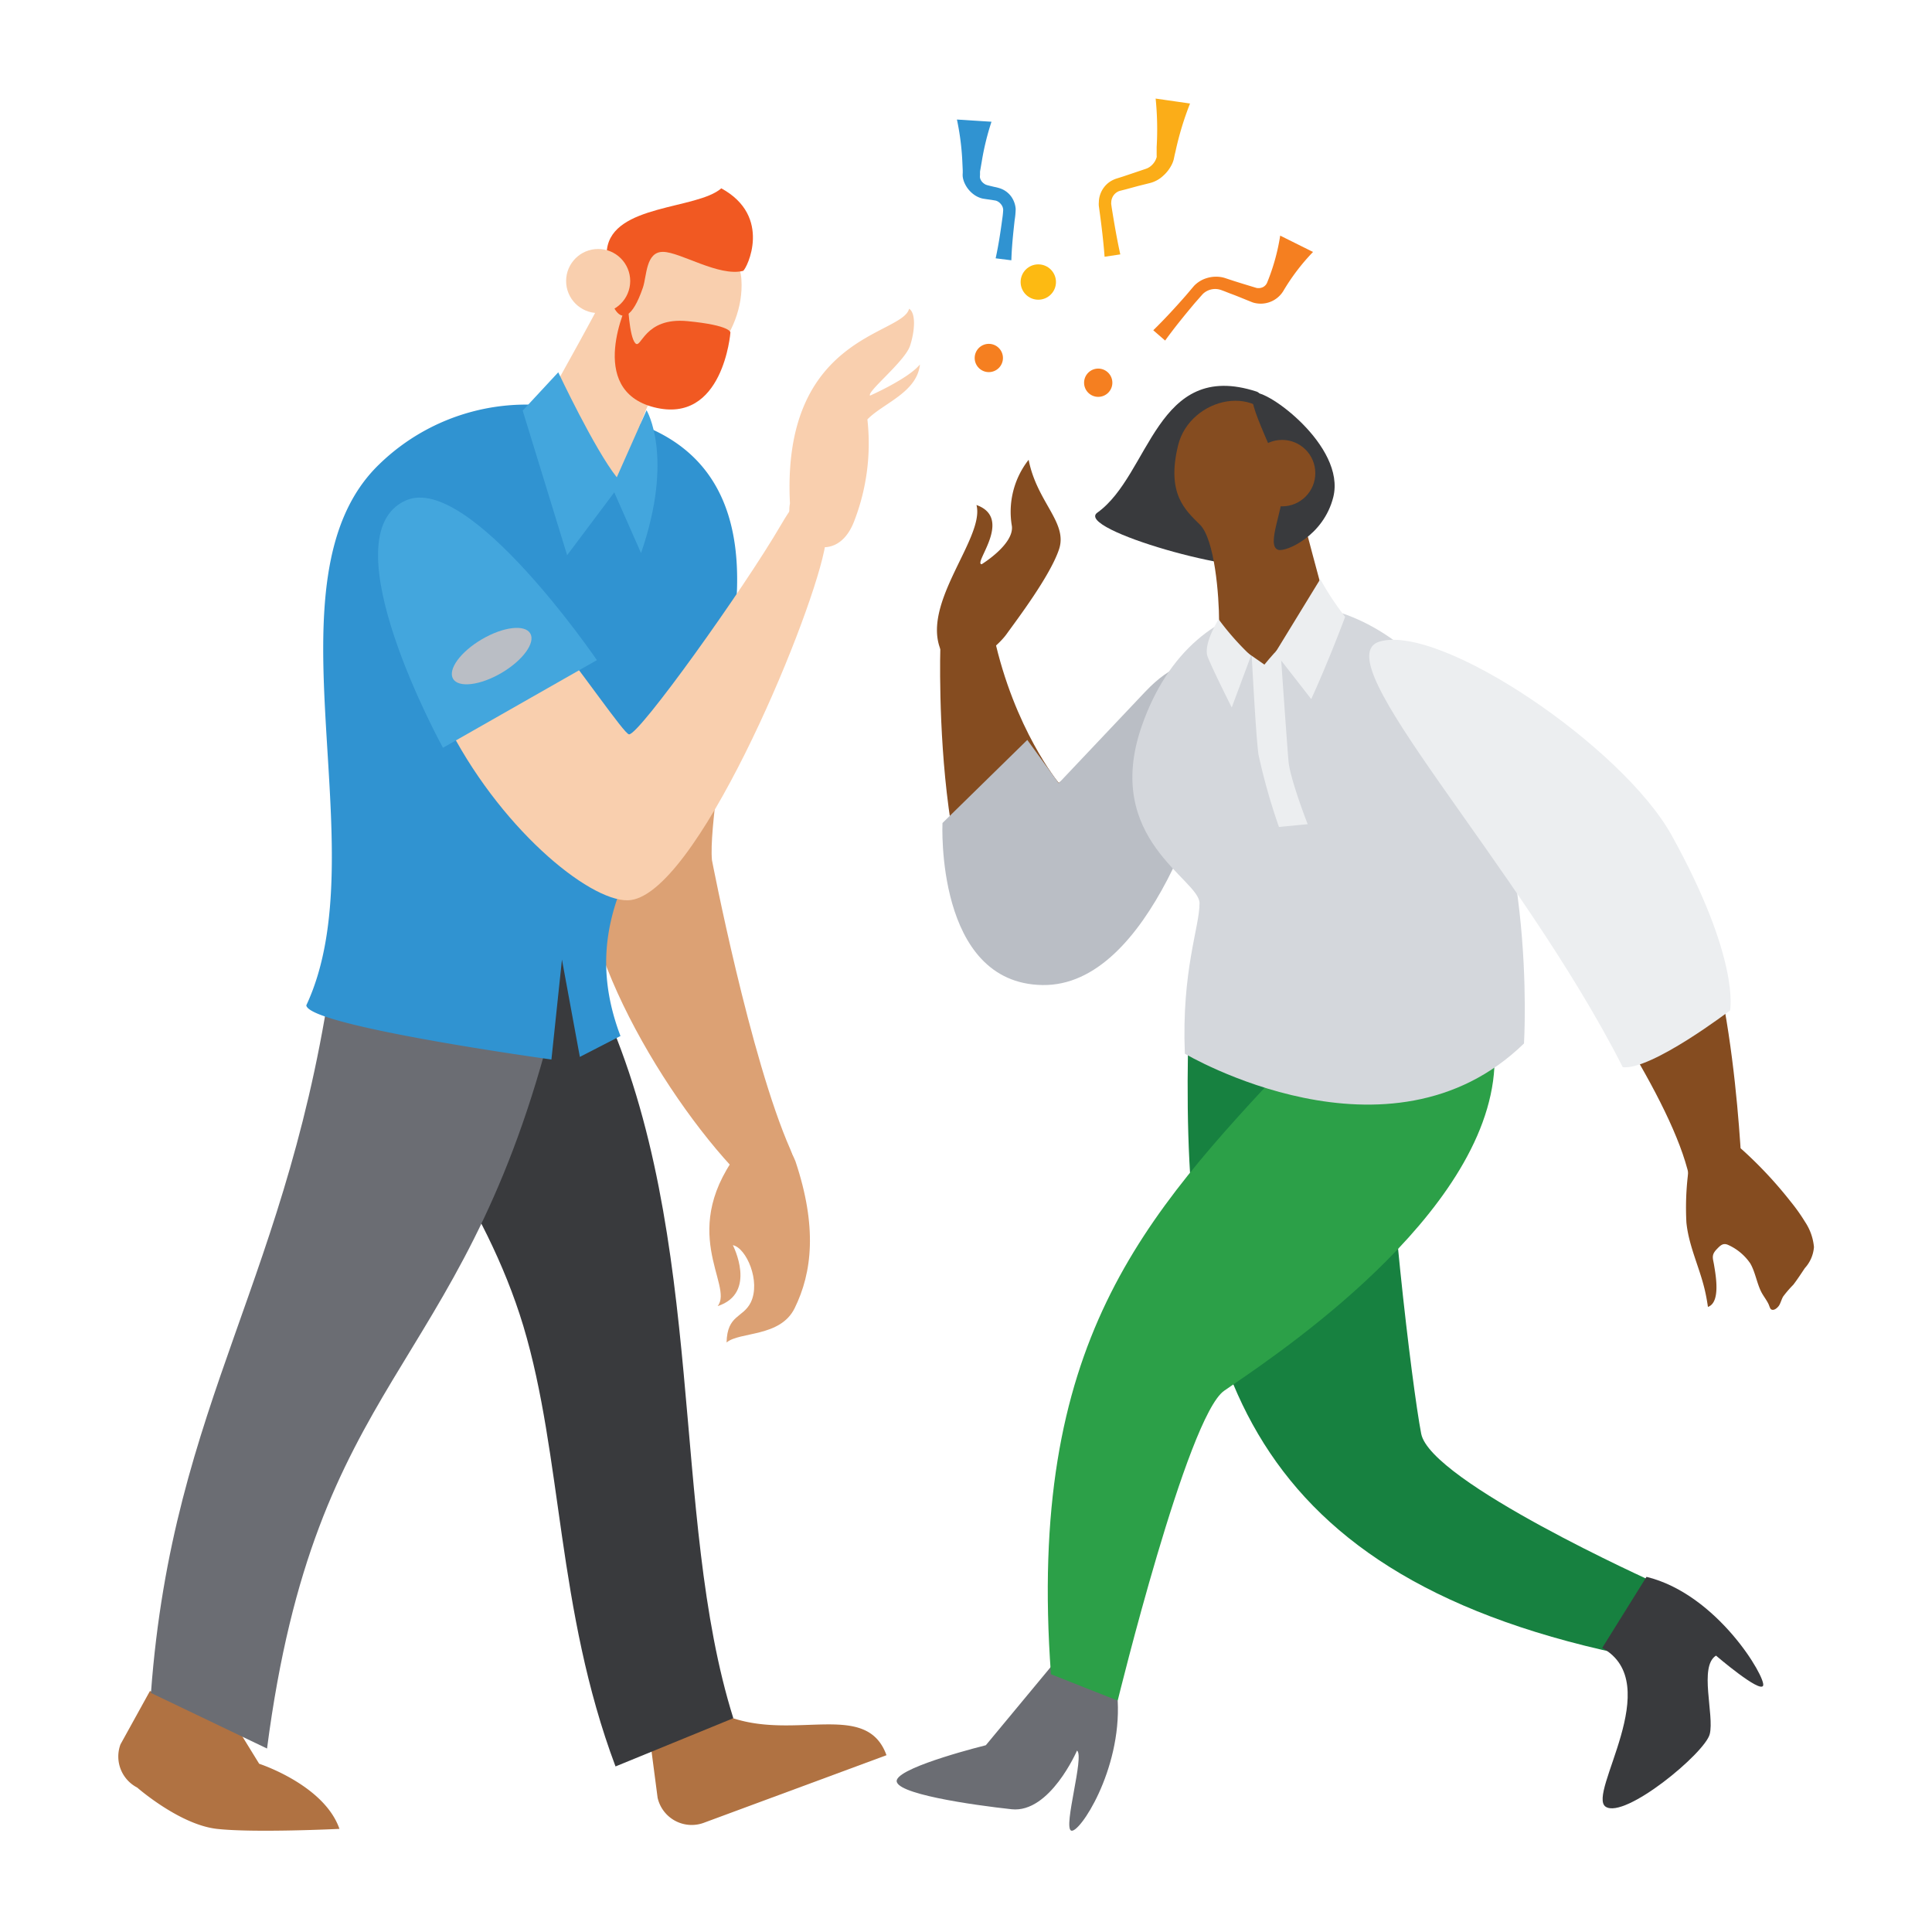 <svg id="art" xmlns="http://www.w3.org/2000/svg" width="245.99" height="245.99" viewBox="0 0 245.99 245.99">
  <defs>
    <style>
      .cls-1 {
        fill: #6b6d73;
      }

      .cls-2 {
        fill: #178140;
      }

      .cls-3 {
        fill: #2ca048;
      }

      .cls-4 {
        fill: #854c20;
      }

      .cls-5 {
        fill: #babec5;
      }

      .cls-6 {
        fill: #d4d7dc;
      }

      .cls-7 {
        fill: #393a3d;
      }

      .cls-8 {
        fill: #eceef0;
      }

      .cls-9 {
        fill: #b07242;
      }

      .cls-10 {
        fill: #dca174;
      }

      .cls-11 {
        fill: #3093d1;
      }

      .cls-12 {
        fill: #f9cfae;
      }

      .cls-13 {
        fill: #43a6dd;
      }

      .cls-14 {
        fill: #f15922;
      }

      .cls-15 {
        fill: #fdba12;
      }

      .cls-16 {
        fill: #f57f20;
      }

      .cls-17 {
        fill: #fbad18;
      }
    </style>
  </defs>
  <g>
    <path class="cls-1" d="M142.31,216.53c.47,8.89-4.9,17-5.93,16.55s1.72-9.5.75-10.19c0,0-3.45,8-8.33,7.47s-15.28-2-14.6-3.76,11.32-4.39,11.32-4.39l9.83-11.85"/>
    <path class="cls-2" d="M151.25,134.12c-.6,37.75,6.1,66,55,76.45l4.38-9.1s-28.5-12.81-29.68-18.93-4.46-33.48-4.46-47.95C176.45,124.71,151.48,120.23,151.25,134.12Z"/>
    <path class="cls-3" d="M164.44,134.83C145.53,155,130.75,171,133.81,213.17l8.5,3.36s8.84-36.15,13.55-39.45,31.65-20.59,34.24-39.42S168,131.06,164.44,134.83Z"/>
    <path class="cls-4" d="M119.73,82.37S118.45,123.11,132,124s21.4-24.9,21.4-24.9c2.81-8.42,2-21.4-6.44-11.58s-12.16,12.16-12.16,12.16-5.67-6.84-8.25-18.67C124.88,73.29,120.2,78.63,119.73,82.37Z"/>
    <path class="cls-5" d="M145.79,88.1c6.94-7.35,11.25-2.21,9.64,5s-9,32.52-22.69,32.32S120,104.79,120,104.79l10.8-10.58,4,5.51Z"/>
    <path class="cls-6" d="M145.37,92.45c-5,14.41,7.36,19.49,7.36,22.55s-2.3,8.58-1.87,19.16c0,0,26,15.42,43.18-1.3,0,0,1.88-30-10.36-45.34S152,73.37,145.37,92.45Z"/>
    <path class="cls-7" d="M204,209.82c8.19,4.52-2,18.61.44,20.22s12.64-6.83,13.25-9.24-1.41-8.63.8-10c0,0,5.62,4.82,6,3.82s-5.82-11.65-14.85-13.85Z"/>
    <path class="cls-4" d="M176.31,83.28C172.7,88.1,212,132,215.26,150.7c0,0,7,6.08,6.55-1.4s-1.87-33.68-11.23-44.9S179.92,78.46,176.31,83.28Z"/>
    <path class="cls-8" d="M175.71,81.67c7.83-2.21,30.91,13.45,37.14,24.7,8.78,15.87,7.43,22.28,7.43,22.28s-10,7.63-13.66,7.23C193.37,109.78,168.18,83.79,175.71,81.67Z"/>
    <path class="cls-4" d="M124.33,64.3c1.14,4.37-7.93,13.32-4.07,19.38,1.79,2.83,6.59-1.12,7.89-2.93s5.55-7.4,6.69-10.81-2.82-6-3.87-11.4A10.73,10.73,0,0,0,128.84,67c.25,2.34-3.85,4.84-3.85,4.84C123.86,71.77,129.07,66,124.33,64.3Z"/>
    <path class="cls-9" d="M82.61,220.35l1.12,8.55a4.45,4.45,0,0,0,5.87,3.19l23.27-8.61c-2.48-6.89-11.26-2-19.54-4.71Z"/>
    <path class="cls-10" d="M89.85,63.81c8.63,2.25.07,37.84.8,45.71,0,0,4.85,25.22,10,36.87,1.69,3.86-2.66,6.82-4.79,4.87-9.5-8.71-23.32-30.86-21.13-43.13C77.06,94.86,87.41,63.17,89.85,63.81Z"/>
    <path class="cls-10" d="M94.51,146.07c-8.56,10.58-1,17.6-3.14,20.23,5.1-1.65,1.94-7.76,1.94-7.76,1.71.34,3.58,4.61,2.28,7.29-1,2-3,1.55-3.08,5.1,1.66-1.4,6.83-.65,8.66-4.35,2.26-4.58,2.89-10.42.11-18.72C98.85,141.75,94.51,146.07,94.51,146.07Z"/>
    <path class="cls-9" d="M19.09,215.31l-3.75,6.79a4.45,4.45,0,0,0,2.13,5.5s5.39,4.73,10.15,5.26,15.6,0,15.6,0C41.27,227.25,33,224.57,33,224.57L29.57,219Z"/>
    <path class="cls-7" d="M44.45,130.66c6.69,8.77,17.36,22.21,22.18,38.16,5,16.67,4.23,36.08,11.74,56.09l15-6.14c-8.11-25.82-3.22-61-16.59-90.72C61,90.38,41.84,116.31,44.45,130.66Z"/>
    <path class="cls-1" d="M42.49,122.18C37,163,22,178,19.22,215.55L34,222.63C40.21,175,58.47,175.34,69.89,132,73.72,117.41,44,111.39,42.49,122.18Z"/>
    <path class="cls-11" d="M73.61,52.28C95,54.54,95.94,70.78,92.1,86.8S71.75,112.74,79,131.91l-5.17,2.66-2.28-12.39L70.21,134.9S39.27,130.65,39,128c9.26-19.75-5.82-54.37,9.3-68.9a26.85,26.85,0,0,1,25.27-6.77"/>
    <path class="cls-12" d="M52.68,65.94c6-4.22,26.14,27.45,27.41,27.56S94.68,75,99.42,66.86s7.54-6.41,5.51,3.29-16.51,44.32-25,44.48c-5,.1-16.53-9.37-23.2-22.86C52,82.17,50.21,67.69,52.68,65.94Z"/>
    <path class="cls-13" d="M51.69,63.71C59.72,60.18,76,84.05,76,84.05L56.4,95.21S41.52,68.17,51.69,63.71Z"/>
    <ellipse class="cls-5" cx="62.6" cy="83.55" rx="5.7" ry="2.48" transform="translate(-33.7 43.22) rotate(-30.44)"/>
    <path class="cls-12" d="M110.78,50.37c-.44-.5,4.46-4.37,5.1-6.37s.72-4.17-.13-4.69c-.85,3.41-16.25,3.31-15.17,24.79-.88,4.7,5.78,8.65,8.2,2.2a27.36,27.36,0,0,0,1.66-12.9c2-2.06,6.32-3.42,6.69-7C115.68,48.21,110.78,50.37,110.78,50.37Z"/>
    <g>
      <path class="cls-12" d="M94.4,35.59c.47,7.14-6,13.56-9.73,12.74-2.47,1.24-5.59,13.91-5.59,13.91s-7.7-6.91-8.43-13.09c0,0,5.47-9.7,8.35-15.47S93.93,28.46,94.4,35.59Z"/>
      <path class="cls-14" d="M93,42.34s-.91,11.75-9.71,9.52-3.35-13.39-3.35-13.39.16,4.35.94,5.22,1.08-3.34,6.66-2.8S93,42.34,93,42.34Z"/>
      <path class="cls-14" d="M94.62,34.49c.48-.32,3.76-6.94-2.78-10.51C88.73,26.69,78,26,77.28,31.76s1.84,12.86,4.58,4.85c.5-1.47.35-4.57,2.57-4.54S91.51,35.26,94.62,34.49Z"/>
      <circle class="cls-12" cx="76.16" cy="35.78" r="4.08"/>
      <path class="cls-13" d="M82.32,52.23s3.56,5.87-.7,18.19l-3.41-7.73-6,8L66.55,52.28l4.53-4.88s4.59,9.76,7.45,13.37Z"/>
    </g>
    <g>
      <path class="cls-7" d="M160,49.86c-12.81-4.17-13.55,10.6-20.28,15.41-3,2.11,19,8.28,21.68,6.5S162.65,50.74,160,49.86Z"/>
      <path class="cls-8" d="M163.06,83.12s.8,11.56,1,13.82,2.44,8,2.44,8l-3.66.35a78.52,78.52,0,0,1-2.61-9.24c-.35-2.61-.87-12.89-.87-12.89Z"/>
      <path class="cls-4" d="M163,55.43c1.16,3.73,4.17,15.47,5.17,19.07.72,2.61-3.92,6.09-7.18,10.12-3.27-2.29-5.77-3.82-5.77-5.44,0-3.36-.56-10.52-2.45-12.39S148.5,62.85,150,56.7,160.8,48.36,163,55.43Z"/>
      <path class="cls-7" d="M159.69,50.07c1.38-.7,11.69,6.7,10.07,13.22-1.23,4.93-6,7-7,6.72-1.68-.52.85-5.48.59-8.25S158.32,50.77,159.69,50.07Z"/>
      <circle class="cls-4" cx="163.24" cy="60.24" r="4.23"/>
      <path class="cls-8" d="M168.1,73.74a36.26,36.26,0,0,0,3.17,4.8s-2,5.39-4.32,10.47l-4.59-5.89Z"/>
      <path class="cls-8" d="M155.16,78.85a34.34,34.34,0,0,0,4.12,4.65l-2.45,6.58s-2.43-4.83-3.06-6.44S155.16,78.85,155.16,78.85Z"/>
    </g>
    <g>
      <circle class="cls-15" cx="132.2" cy="35.91" r="2.25"/>
      <circle class="cls-16" cx="125.9" cy="45.58" r="1.8"/>
      <circle class="cls-16" cx="139.83" cy="48.73" r="1.8"/>
      <path class="cls-11" d="M126.24,15.5A33.35,33.35,0,0,0,125,20.58l-.22,1.27,0,.31c0,.05,0,.1,0,.15a1,1,0,0,0,0,.34,1.25,1.25,0,0,0,.4.64,1.69,1.69,0,0,0,.31.21l.16.06.3.08.62.15a5.74,5.74,0,0,1,.72.18,2.9,2.9,0,0,1,1.42,1,3.12,3.12,0,0,1,.61,1.62,9.89,9.89,0,0,1-.13,1.43c-.19,1.7-.37,3.4-.42,5.12l-2-.25c.37-1.68.62-3.37.85-5.07a10.32,10.32,0,0,0,.11-1.12,1.2,1.2,0,0,0-.31-.73,1.27,1.27,0,0,0-.65-.43l-.53-.09-.64-.09-.33-.05a2.28,2.28,0,0,1-.45-.11,3.12,3.12,0,0,1-.81-.42,3.65,3.65,0,0,1-1.15-1.37,3,3,0,0,1-.28-.9,2.63,2.63,0,0,1,0-.49v-.33l-.06-1.29a33.13,33.13,0,0,0-.68-5.18Z"/>
      <path class="cls-17" d="M151.52,13.18a39.09,39.09,0,0,0-1.81,5.92c-.05.25-.12.49-.17.74l-.1.47a3.82,3.82,0,0,1-.18.51,4.75,4.75,0,0,1-1.17,1.57,3.85,3.85,0,0,1-1.73.93l-1.48.37-1.47.4-.74.19a1.36,1.36,0,0,0-.47.2,1.53,1.53,0,0,0-.62.79,1.41,1.41,0,0,0-.09.49.84.84,0,0,0,0,.26l.05.37c.32,2,.66,4,1.1,6l-2,.3c-.15-2-.4-4.06-.68-6.08l-.05-.37a2.6,2.6,0,0,1,0-.5,3.11,3.11,0,0,1,.18-1,3.22,3.22,0,0,1,1.21-1.59,3.56,3.56,0,0,1,.91-.43l.73-.23L144.4,22l1.45-.49a2,2,0,0,0,.89-.57,2.2,2.2,0,0,0,.53-.93,1,1,0,0,0,0-.23l0-.28c0-.25,0-.51,0-.77a38.79,38.79,0,0,0-.13-6.18Z"/>
      <path class="cls-16" d="M167.18,32.08a26.78,26.78,0,0,0-3.8,5,3.38,3.38,0,0,1-3.87,1.43c-1-.39-1.91-.79-2.88-1.14l-.71-.28c-.25-.09-.49-.19-.63-.22a2.22,2.22,0,0,0-1.14,0,2.26,2.26,0,0,0-1,.56c-.29.32-.66.75-1,1.13-1.31,1.56-2.6,3.14-3.8,4.8l-1.51-1.31c1.46-1.43,2.84-2.93,4.18-4.46l1-1.18a3.72,3.72,0,0,1,1.63-1,4,4,0,0,1,1.88-.12,3.54,3.54,0,0,1,.47.12l.36.12.73.24c1,.32,2,.62,2.89.89a1.3,1.3,0,0,0,.84-.11,1.13,1.13,0,0,0,.53-.6A26.55,26.55,0,0,0,163,30Z"/>
    </g>
    <path class="cls-4" d="M229.83,155.58A23.55,23.55,0,0,0,228,153a53.23,53.23,0,0,0-6-6.46c-3.58-3.27-6.76-1.32-7.1,3.18a35.72,35.72,0,0,0-.18,5.94c.29,2.91,1.6,5.56,2.29,8.37.19.77.34,1.59.45,2.37,1.63-.56,1-4,.79-5.28-.14-.88-.39-1.27.27-2,.52-.54.85-.92,1.54-.6a6.75,6.75,0,0,1,2.79,2.34c.63,1.08.82,2.45,1.38,3.59.28.56.66,1,.95,1.6.06.12.19.57.31.65.35.24.8-.16,1-.44s.33-.8.54-1.17a14.37,14.37,0,0,1,1.3-1.51c.53-.69,1-1.42,1.47-2.12a4.48,4.48,0,0,0,1.16-2.68A6.87,6.87,0,0,0,229.83,155.58Z"/>
  </g>
</svg>
